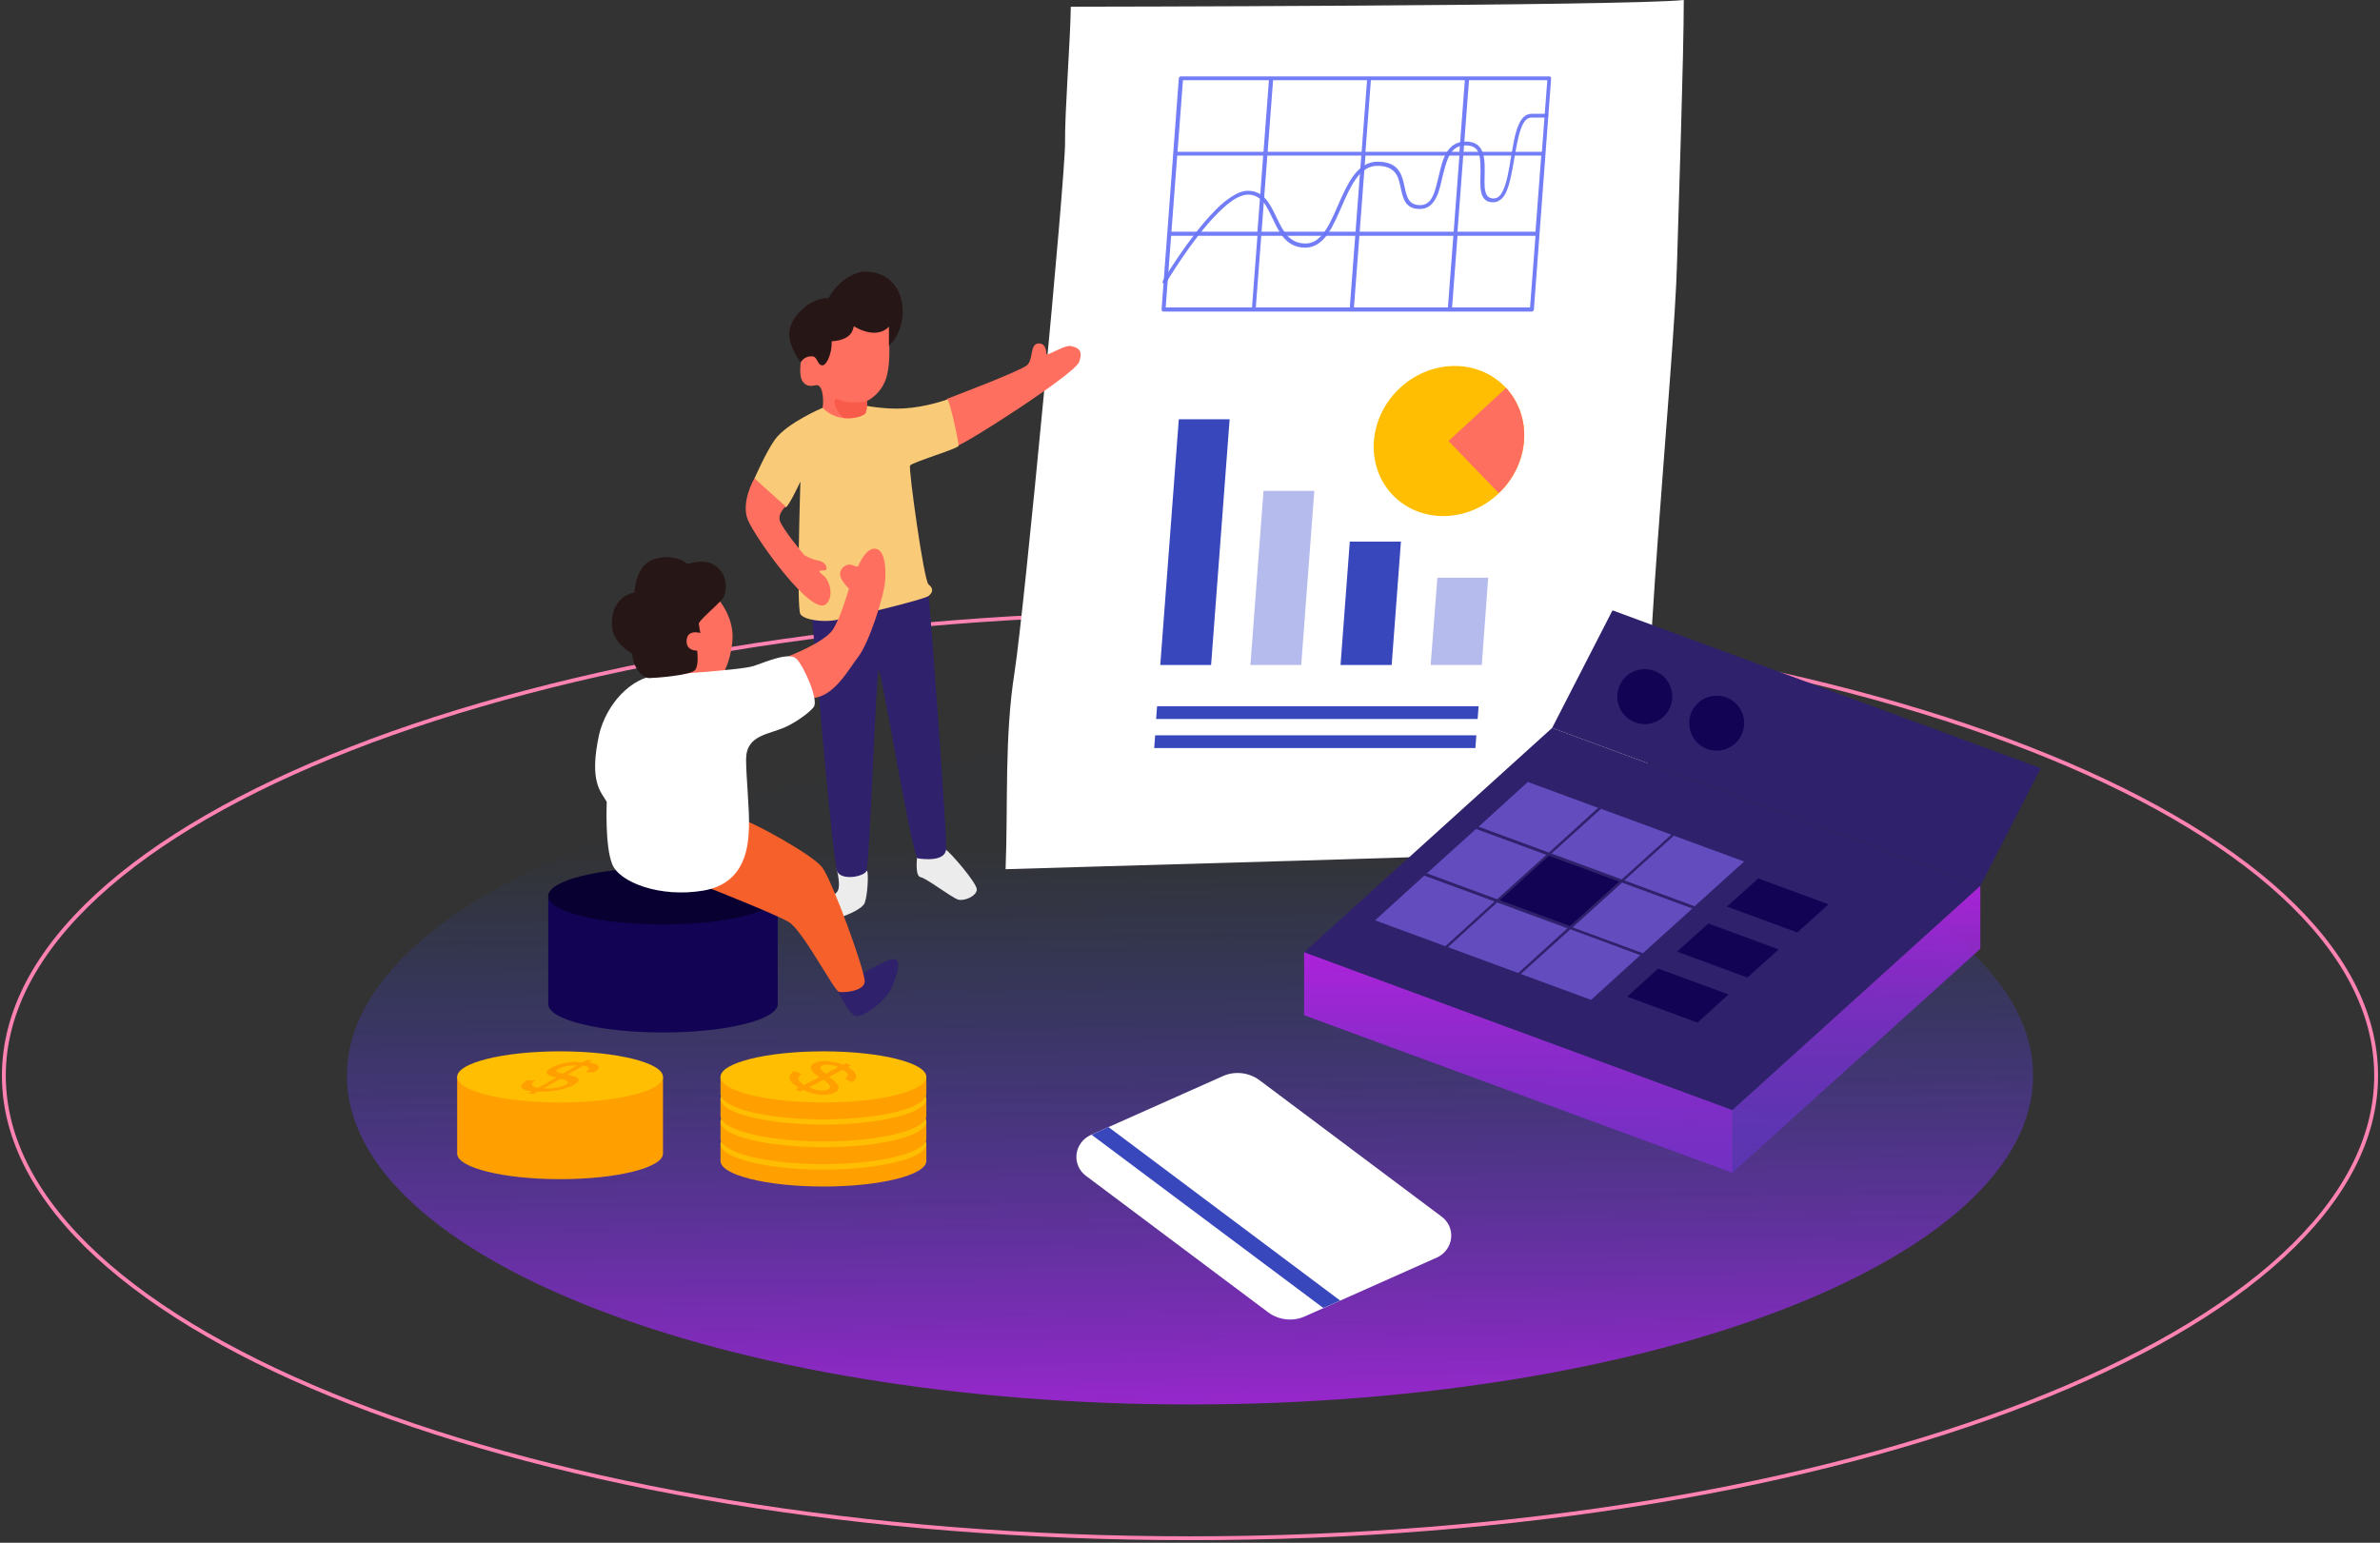 <svg width="617" height="400" viewBox="0 0 617 400" fill="none" xmlns="http://www.w3.org/2000/svg">
<rect x="0" y="0" width="617" height="400" fill="#333333" stroke="none"/>
<path d="M308.5 398.83C478.328 398.83 616 345.129 616 278.885C616 212.64 478.328 158.939 308.5 158.939C138.672 158.939 1 212.64 1 278.885C1 345.129 138.672 398.83 308.5 398.83Z" stroke="#FF83B2"/>
<path fill-rule="evenodd" clip-rule="evenodd" d="M308.5 193.628C429.211 193.628 527.067 231.799 527.067 278.884C527.067 325.97 429.211 364.141 308.5 364.141C187.789 364.141 89.933 325.97 89.933 278.884C89.933 231.799 187.789 193.628 308.5 193.628Z" fill="url(#paint0_linear_59_187)"/>
<path d="M277.596 1.74C277.513 9.942 276.021 28.916 276.104 37.118C276.187 45.901 265.582 157.919 263.013 174.323C260.362 191.143 261.356 208.376 260.694 225.361C269.725 225.03 400.467 221.55 426.98 219.976C430.294 219.81 428.057 206.802 427.809 205.393C424.329 188.326 434.106 95.281 434.769 67.857C435.183 53.109 436.508 14.582 436.508 0C422.009 1.574 277.596 1.74 277.596 1.74Z" fill="white"/>
<path fill-rule="evenodd" clip-rule="evenodd" d="M397.07 80.782H301.623C301.292 80.782 301.126 80.534 301.126 80.285L305.6 20.299C305.6 20.051 305.849 19.802 306.18 19.802H401.627C401.959 19.802 402.124 20.051 402.124 20.299L397.65 80.285C397.65 80.534 397.402 80.782 397.07 80.782ZM324.574 79.705L325.982 61.146H303.612L302.203 79.705H324.574ZM325.568 79.705L326.976 61.146H351.335L349.927 79.705H325.568ZM352.412 61.146L351.004 79.705H375.363L376.771 61.146H352.412ZM377.848 61.146H398.065L396.656 79.705H376.44L377.848 61.146ZM305.186 40.349L303.695 60.069H325.982L327.473 40.349H305.186ZM327.059 60.069L328.551 40.349H352.909L351.418 60.069H327.059ZM353.987 40.349L352.495 60.069H376.854L378.345 40.349H353.987ZM377.848 60.069L379.34 40.349H399.556L398.065 60.069H377.848ZM306.677 20.796L305.269 39.355H327.556L328.965 20.796H306.677ZM328.633 39.355L330.042 20.796H354.401L352.992 39.355H328.633ZM355.395 20.796L353.987 39.355H378.345L379.754 20.796H355.395ZM379.423 39.355L380.831 20.796H401.13L399.722 39.355H379.423Z" fill="#6A76F5" fill-opacity="0.94"/>
<path d="M400.882 29.496C401.213 29.496 401.379 29.744 401.379 29.993C401.379 30.241 401.13 30.49 400.799 30.49H396.988C395.993 30.49 395.248 31.236 394.668 32.479C393.673 34.55 393.176 37.781 392.596 41.013C392.016 44.327 391.436 47.724 390.442 49.878C389.614 51.535 388.536 52.446 387.045 52.446C386.299 52.446 385.719 52.281 385.222 51.949C384.559 51.452 384.145 50.706 383.98 49.795C383.648 48.386 383.814 46.481 383.814 44.575C383.814 43.167 383.814 41.675 383.565 40.515C383.4 39.687 383.068 38.941 382.488 38.444C381.908 37.947 381.08 37.698 379.92 37.698C377.6 37.698 376.274 39.024 375.446 40.93C374.866 42.255 374.451 43.912 374.037 45.487C373.54 47.558 373.126 49.712 372.297 51.286C371.386 53.026 370.143 54.186 368.072 54.186C364.095 54.186 363.68 51.203 363.018 48.221C362.686 46.647 362.272 45.072 360.946 44.078C360.118 43.415 358.875 43.001 357.052 43.001C354.815 43.001 353.158 44.244 351.75 46.066C350.258 48.055 349.098 50.623 347.938 53.275C346.778 55.926 345.618 58.66 344.21 60.649C342.719 62.803 340.813 64.211 338.41 64.211C333.688 64.211 331.782 60.649 330.125 57.086C329.296 55.429 328.551 53.689 327.556 52.446C326.562 51.286 325.319 50.458 323.497 50.458C322.668 50.458 321.674 50.789 320.68 51.286C319.105 52.115 317.448 53.523 315.708 55.263C308.997 61.974 302.369 73.242 302.369 73.242C302.203 73.491 301.872 73.574 301.623 73.491C301.375 73.325 301.292 73.077 301.458 72.828C301.458 72.828 308.169 61.477 314.963 54.6C316.703 52.778 318.525 51.369 320.182 50.458C321.342 49.795 322.502 49.464 323.497 49.464C325.651 49.464 327.142 50.375 328.302 51.783C329.379 53.109 330.208 54.849 331.036 56.589C332.61 59.82 334.185 63.134 338.493 63.134C340.564 63.134 342.056 61.892 343.381 60.069C344.79 58.08 345.867 55.512 347.027 52.861C348.187 50.209 349.43 47.475 350.921 45.487C352.578 43.332 354.484 41.924 357.135 41.924C359.206 41.924 360.615 42.421 361.609 43.167C363.1 44.327 363.598 46.066 364.012 47.889C364.26 48.966 364.426 50.044 364.84 51.038C365.338 52.281 366.249 53.192 368.155 53.192C369.729 53.192 370.723 52.281 371.386 50.955C372.131 49.464 372.546 47.392 373.043 45.404C373.54 43.249 374.037 41.178 375.031 39.521C376.108 37.781 377.6 36.704 380.003 36.704C384.642 36.704 384.974 40.598 384.891 44.575C384.891 46.398 384.725 48.221 385.057 49.546C385.305 50.706 385.885 51.452 387.211 51.452C388.288 51.452 389.034 50.706 389.614 49.464C390.608 47.392 391.188 44.161 391.685 40.93C392.265 37.615 392.762 34.218 393.839 32.064C394.585 30.407 395.662 29.496 397.153 29.496H400.882V29.496Z" fill="#6A76F5" fill-opacity="0.94"/>
<path d="M388.623 127.835C396.666 120.09 397.37 107.773 390.196 100.324C383.022 92.875 370.687 93.115 362.645 100.86C354.602 108.606 353.898 120.923 361.072 128.372C368.246 135.821 380.581 135.581 388.623 127.835Z" fill="#FFBE02"/>
<path d="M390.442 100.584C393.673 104.147 395.496 108.952 395.082 114.338C394.668 119.557 392.265 124.363 388.536 127.843L375.528 114.338L390.442 100.584Z" fill="#FF6F5F"/>
<path d="M305.6 108.704H318.774L313.968 172.418H300.795L305.6 108.704Z" fill="#3847BC"/>
<path d="M327.556 127.263H340.73L337.333 172.418H324.159L327.556 127.263Z" fill="#B5BCED"/>
<path d="M349.927 140.436H363.183L360.78 172.418H347.524L349.927 140.436Z" fill="#3847BC"/>
<path d="M372.628 149.799H385.802L384.145 172.418H370.889L372.628 149.799Z" fill="#B5BCED"/>
<path d="M299.966 183.106H383.317L383.068 186.42H299.718L299.966 183.106Z" fill="#3847BC"/>
<path d="M299.469 190.646H382.737L382.488 193.96H299.22L299.469 190.646Z" fill="#3847BC"/>
<path d="M402.373 188.74L513.396 229.67L449.102 287.833L338.079 246.903L402.373 188.74Z" fill="#2F216B"/>
<path fill-rule="evenodd" clip-rule="evenodd" d="M338.079 246.903L449.102 287.833V304.072L338.079 263.225V246.903Z" fill="url(#paint1_linear_59_187)"/>
<path d="M529.056 199.18L418.032 158.25L402.373 188.74L513.396 229.67L529.056 199.18Z" fill="#2F216B"/>
<path d="M426.4 187.746C430.336 187.746 433.526 184.556 433.526 180.62C433.526 176.685 430.336 173.495 426.4 173.495C422.465 173.495 419.275 176.685 419.275 180.62C419.275 184.556 422.465 187.746 426.4 187.746Z" fill="#120355"/>
<path d="M445.042 194.623C448.978 194.623 452.168 191.432 452.168 187.497C452.168 183.562 448.978 180.372 445.042 180.372C441.107 180.372 437.917 183.562 437.917 187.497C437.917 191.432 441.107 194.623 445.042 194.623Z" fill="#120355"/>
<path d="M396.076 202.742L414.304 209.453L401.544 221.053L383.317 214.342L396.076 202.742Z" fill="#624CBE"/>
<path d="M382.654 214.922L400.882 221.633L388.122 233.149L369.894 226.438L382.654 214.922Z" fill="#624CBE"/>
<path d="M369.232 227.018L387.459 233.729L374.7 245.329L356.472 238.618L369.232 227.018Z" fill="#624CBE"/>
<path d="M415.05 209.702L433.277 216.413L420.435 228.012L402.207 221.301L415.05 209.702Z" fill="#624CBE"/>
<path d="M401.544 221.881L419.772 228.592L407.013 240.109L388.785 233.398L401.544 221.881Z" fill="#120355"/>
<path d="M388.122 233.978L406.35 240.689L393.59 252.289L375.363 245.577L388.122 233.978Z" fill="#624CBE"/>
<path d="M433.94 216.662L452.168 223.373L439.326 234.972L421.098 228.261L433.94 216.662Z" fill="#624CBE"/>
<path d="M455.813 227.764L474.041 234.475L465.921 241.766L447.694 235.055L455.813 227.764Z" fill="#120355"/>
<path d="M442.888 239.446L461.116 246.157L452.996 253.449L434.769 246.737L442.888 239.446Z" fill="#120355"/>
<path d="M429.88 251.129L448.108 257.84L440.071 265.131L421.843 258.42L429.88 251.129Z" fill="#120355"/>
<path d="M420.518 228.841L438.746 235.552L425.903 247.152L407.676 240.44L420.518 228.841Z" fill="#624CBE"/>
<path d="M407.096 240.938L425.24 247.649L412.481 259.248L394.253 252.537L407.096 240.938Z" fill="#624CBE"/>
<path fill-rule="evenodd" clip-rule="evenodd" d="M449.102 287.833L513.397 229.67V245.992L449.102 304.072V287.833Z" fill="url(#paint2_linear_59_187)"/>
<path d="M326.479 280.044C323.745 278.056 320.182 277.642 317.117 278.967C309.08 282.53 293.089 289.655 282.733 294.295C280.744 295.207 279.336 297.112 279.087 299.266C278.838 301.421 279.75 303.575 281.573 304.9L328.799 340.279C331.533 342.267 335.096 342.682 338.161 341.356C346.198 337.793 362.189 330.668 372.546 326.028C374.534 325.117 375.943 323.211 376.191 321.057C376.44 318.903 375.528 316.748 373.706 315.423L326.479 280.044Z" fill="white"/>
<path d="M282.981 294.212L287.372 292.224L347.441 337.213L343.05 339.119L282.981 294.212Z" fill="#3847BC"/>
<path d="M186.788 296.615H240.146V301.006C240.146 304.652 228.215 307.635 213.467 307.635C198.719 307.635 186.788 304.652 186.788 301.006V296.615H186.788Z" fill="#FFA000"/>
<path d="M213.467 303.243C228.201 303.243 240.146 300.276 240.146 296.615C240.146 292.954 228.201 289.987 213.467 289.987C198.733 289.987 186.788 292.954 186.788 296.615C186.788 300.276 198.733 303.243 213.467 303.243Z" fill="#FFBE02"/>
<path d="M186.788 290.815H240.146V295.207C240.146 298.852 228.215 301.835 213.467 301.835C198.719 301.835 186.788 298.852 186.788 295.207V290.815H186.788Z" fill="#FFA000"/>
<path d="M213.467 297.444C228.201 297.444 240.146 294.476 240.146 290.815C240.146 287.155 228.201 284.187 213.467 284.187C198.733 284.187 186.788 287.155 186.788 290.815C186.788 294.476 198.733 297.444 213.467 297.444Z" fill="#FFBE02"/>
<path d="M186.788 284.933H240.146V289.324C240.146 292.97 228.215 295.952 213.467 295.952C198.719 295.952 186.788 292.97 186.788 289.324V284.933H186.788Z" fill="#FFA000"/>
<path d="M213.467 291.561C228.201 291.561 240.146 288.593 240.146 284.933C240.146 281.272 228.201 278.305 213.467 278.305C198.733 278.305 186.788 281.272 186.788 284.933C186.788 288.593 198.733 291.561 213.467 291.561Z" fill="#FFBE02"/>
<path d="M186.788 279.216H240.146V283.607C240.146 287.253 228.215 290.235 213.467 290.235C198.719 290.235 186.788 287.253 186.788 283.607V279.216H186.788Z" fill="#FFA000"/>
<path d="M213.467 285.844C228.201 285.844 240.146 282.877 240.146 279.216C240.146 275.555 228.201 272.588 213.467 272.588C198.733 272.588 186.788 275.555 186.788 279.216C186.788 282.877 198.733 285.844 213.467 285.844Z" fill="#FFBE02"/>
<path d="M142.13 232.321H201.619V260.325C201.619 264.385 188.28 267.699 171.875 267.699C155.47 267.699 142.13 264.385 142.13 260.325V232.321Z" fill="#120355"/>
<path d="M118.517 279.216H171.875V299.101C171.875 302.746 159.944 305.729 145.196 305.729C130.448 305.729 118.517 302.746 118.517 299.101V279.216H118.517Z" fill="#FFA000"/>
<path d="M145.196 285.844C159.93 285.844 171.875 282.877 171.875 279.216C171.875 275.555 159.93 272.588 145.196 272.588C130.462 272.588 118.517 275.555 118.517 279.216C118.517 282.877 130.462 285.844 145.196 285.844Z" fill="#FFBE02"/>
<path fill-rule="evenodd" clip-rule="evenodd" d="M151.161 275.405L152.156 274.825L153.647 274.908L152.653 275.488C153.398 275.57 154.061 275.736 154.476 275.902C155.056 276.15 155.304 276.482 155.221 276.813C155.138 277.227 154.724 277.559 153.978 278.056L151.824 277.973C152.57 277.476 152.819 277.145 152.57 276.813C152.404 276.565 151.907 276.399 151.161 276.316L147.102 278.636C147.839 278.806 148.422 278.976 148.822 279.093C149.006 279.147 149.151 279.19 149.256 279.216C149.836 279.464 150.084 279.796 150.002 280.127C149.919 280.459 149.504 280.79 148.842 281.204C148.179 281.619 147.267 281.95 146.19 282.281C145.113 282.613 143.953 282.779 142.71 282.944L142.59 282.953H142.59C141.476 283.033 140.436 283.107 139.396 283.027L138.402 283.607L136.911 283.524L137.905 282.944C137.076 282.861 136.414 282.696 135.916 282.53C135.254 282.281 135.005 281.95 135.171 281.453C135.336 281.039 135.751 280.542 136.662 280.044L138.816 280.127C138.236 280.542 137.988 280.79 137.905 281.122C137.822 281.37 138.071 281.619 138.485 281.784C138.531 281.8 138.58 281.818 138.633 281.838C138.863 281.923 139.157 282.033 139.562 282.033L144.202 279.382C143.208 279.133 142.545 278.967 142.213 278.719C141.799 278.47 141.633 278.222 141.716 277.89C141.788 277.604 142.108 277.379 142.568 277.055C142.64 277.005 142.715 276.952 142.793 276.896C143.456 276.565 144.285 276.233 145.279 275.902C146.273 275.653 147.433 275.405 148.593 275.322C149.422 275.405 150.333 275.405 151.161 275.405ZM145.279 279.713L140.888 282.199H142.876C143.705 282.116 144.367 282.033 145.03 281.867C145.693 281.701 146.19 281.536 146.605 281.287C147.019 281.039 147.184 280.873 147.267 280.624C147.267 280.459 147.019 280.21 146.605 280.044C146.451 279.993 146.234 279.942 145.934 279.871L145.934 279.871L145.934 279.871C145.749 279.827 145.532 279.776 145.279 279.713ZM147.019 276.399C147.847 276.233 148.676 276.233 149.67 276.233L145.859 278.387C144.865 278.139 144.367 277.973 144.285 277.807C144.119 277.642 144.285 277.393 144.782 277.145C145.279 276.813 146.025 276.565 147.019 276.399Z" fill="#FFA000"/>
<path fill-rule="evenodd" clip-rule="evenodd" d="M218.562 276.062L219.396 275.635L220.622 276.256L219.789 276.683C220.41 277.079 220.987 277.447 221.359 277.843C221.828 278.381 222.083 278.863 221.963 279.345C221.843 279.828 221.509 280.254 220.872 280.567L219.085 279.748C219.713 279.35 219.922 278.924 219.711 278.471C219.554 278.13 219.182 277.734 218.48 277.367L214.948 279.189C215.888 279.868 216.482 280.406 216.765 280.745C217.233 281.283 217.488 281.765 217.405 282.191C217.321 282.616 216.979 282.957 216.387 283.299C215.831 283.584 215.017 283.784 214.106 283.842C213.195 283.901 212.187 283.818 211.082 283.593C210.102 283.368 209.194 283.029 208.278 282.606L207.444 283.033L206.218 282.411L207.051 281.984L207.051 281.984C206.341 281.532 205.764 281.164 205.348 280.739C204.835 280.173 204.616 279.635 204.728 279.067C204.84 278.5 205.254 278.045 205.971 277.703L207.795 278.466C207.328 278.807 207.066 279.119 206.974 279.46C206.882 279.8 207.084 280.169 207.5 280.593C207.73 280.82 208.005 281.075 208.405 281.329L212.376 279.307C211.48 278.657 210.93 278.147 210.692 277.836C210.312 277.354 210.19 276.958 210.238 276.589C210.33 276.248 210.628 275.879 211.147 275.651C211.703 275.366 212.437 275.195 213.303 275.108C214.17 275.021 215.097 275.133 216.122 275.386C217.085 275.441 217.824 275.751 218.562 276.062ZM213.522 279.958L209.793 281.894C210.362 282.176 210.922 282.374 211.519 282.514C212.205 282.712 212.838 282.795 213.374 282.738C213.955 282.708 214.366 282.651 214.68 282.451C215.038 282.281 215.183 282.053 215.203 281.826C215.222 281.599 215.02 281.231 214.612 280.891C214.426 280.693 214.063 280.382 213.522 279.958ZM215.018 276.04C215.732 276.096 216.462 276.321 217.289 276.688L214.035 278.368C213.228 277.774 212.767 277.321 212.698 277.038C212.585 276.726 212.729 276.499 213.124 276.271C213.563 276.072 214.18 275.985 215.018 276.04Z" fill="#FFA000"/>
<path d="M171.875 239.695C188.302 239.695 201.619 236.393 201.619 232.321C201.619 228.248 188.302 224.947 171.875 224.947C155.447 224.947 142.13 228.248 142.13 232.321C142.13 236.393 155.447 239.695 171.875 239.695Z" fill="#090032"/>
<path d="M216.864 225.195C216.864 225.195 218.273 230.167 216.864 231.409C215.456 232.735 210.733 237.375 212.639 238.452C214.544 239.446 223.244 236.381 224.155 234.144C224.984 231.907 225.149 226.521 224.818 225.858C224.321 225.278 216.864 225.195 216.864 225.195Z" fill="#ECECEC"/>
<path d="M237.743 222.378C237.743 222.378 237.163 227.184 238.655 227.433C240.146 227.681 246.608 232.652 248.348 233.232C250.005 233.729 253.154 232.321 253.237 230.664C253.32 229.007 246.36 220.97 245.2 220.307C244.123 219.479 237.743 222.378 237.743 222.378Z" fill="#ECECEC"/>
<path d="M210.567 160.653C210.567 160.653 215.87 223.538 217.03 225.941C218.19 228.344 223.658 227.35 224.57 225.941C225.481 224.533 227.055 174.406 227.801 173.744C228.464 173.081 236.418 222.213 237.909 222.544C239.4 222.793 245.034 223.456 245.283 220.141C245.531 216.827 241.223 158.333 240.726 154.439C240.229 150.545 219.267 148.97 219.267 148.97L210.567 160.653Z" fill="#2F216B"/>
<path d="M245.531 103.401C245.531 103.401 264.588 96.193 266.245 94.701C267.902 93.21 266.99 89.316 269.062 89.067C271.133 88.819 271.216 91.139 271.299 91.802C271.382 92.464 276.021 89.316 277.679 89.73C279.336 90.144 280.91 90.641 279.75 93.873C278.507 97.104 249.591 115.58 248.266 115.498C246.94 115.332 245.531 103.401 245.531 103.401Z" fill="#FF6F5F"/>
<path d="M213.301 105.721C213.301 105.721 204.022 109.615 200.873 114.006C198.636 117.072 195.571 124.114 195.571 124.114C195.571 124.114 202.945 131.903 203.773 131.488C204.602 131.074 207.502 124.86 207.502 124.86C207.502 124.86 206.425 157.67 207.502 159.244C208.579 160.818 213.467 161.315 216.367 160.818C219.267 160.321 239.483 155.516 240.726 154.522C241.969 153.444 241.969 152.533 240.726 151.539C239.483 150.545 235.506 121.463 235.92 120.717C236.335 119.889 248.431 116.326 248.514 115.58C248.597 114.835 246.111 103.152 245.531 103.567C245.2 103.732 239.98 105.555 234.429 105.887C229.292 106.218 223.741 105.058 223.741 105.058L213.301 105.721Z" fill="#F9CA78"/>
<path d="M195.571 124.032C195.571 124.032 191.925 130.246 193.914 134.885C195.902 139.608 210.567 160.156 214.213 156.593C216.284 154.522 215.041 150.379 213.467 149.219C210.899 147.23 213.881 148.308 214.213 147.645C214.544 146.899 213.799 145.656 212.059 145.325C210.236 144.993 208.496 143.916 208.496 143.916C208.496 143.916 202.448 136.708 202.116 134.802C201.785 132.897 203.69 131.323 203.69 131.323L195.571 124.032Z" fill="#FF6F5F"/>
<path d="M207.585 93.956C207.585 93.956 207.087 97.353 207.999 98.761C209.242 100.75 211.23 99.838 211.727 99.838C213.716 99.921 213.467 105.307 213.219 105.721C217.61 110.195 223.824 108.041 224.321 107.129C224.818 106.218 224.735 103.981 224.735 103.981C224.735 103.981 228.795 102.158 229.955 97.27C230.784 93.79 230.535 89.647 230.535 89.647L231.115 83.848L225.398 83.185C219.267 82.77 211.893 86.333 208.745 89.647C207.253 91.139 207.585 93.956 207.585 93.956Z" fill="#FF6F5F"/>
<path d="M218.687 108.372C216.201 106.218 215.456 102.49 217.61 103.65C219.847 104.892 224.818 104.064 224.818 104.064C224.818 104.312 224.818 106.301 224.404 107.129C224.072 107.709 221.587 108.704 218.687 108.372Z" fill="#F95B4A"/>
<path d="M213.384 94.701C214.296 94.536 215.704 91.719 215.621 88.487C220.593 88.156 221.09 85.753 221.338 84.593C227.718 88.322 230.452 84.676 230.452 84.676V89.647C236.169 84.428 235.589 70.757 224.487 70.425C221.173 70.343 216.947 73.242 214.793 77.302C209.739 77.136 204.602 82.522 204.602 86.499C204.602 90.227 207.585 93.956 207.585 93.956C207.585 93.956 208.413 92.299 210.484 92.382C212.059 92.382 211.81 94.95 213.384 94.701Z" fill="#261616"/>
<path d="M217.196 256.928C217.196 256.928 220.013 262.811 221.752 263.391C223.492 263.971 229.209 259.994 230.949 256.431C232.689 252.869 234.18 247.814 230.949 248.809C227.718 249.803 223.161 252.703 223.161 252.703L217.196 256.928Z" fill="#2F216B"/>
<path d="M186.126 155.267C186.126 155.267 190.517 160.073 189.854 166.37C189.191 172.666 186.871 176.063 185.546 177.223C184.22 178.3 175.935 173.826 175.935 173.826L174.609 166.37L177.094 160.073L186.126 155.267Z" fill="#FF6F5F"/>
<path d="M184.303 230.415C184.303 230.415 200.873 236.961 204.436 239.032C208.082 241.103 216.201 256.928 217.527 257.177C218.853 257.425 223.99 257.011 224.155 254.526C224.404 252.04 215.704 228.178 213.136 224.864C210.567 221.55 195.322 213.265 193.085 212.767C190.931 212.436 184.303 230.415 184.303 230.415Z" fill="#F6612B"/>
<path d="M204.353 170.181C204.353 170.181 213.633 166.618 215.87 163.304C218.024 159.99 220.095 152.616 220.095 152.616C220.095 152.616 217.61 150.296 217.776 148.722C217.858 147.148 219.681 145.905 221.09 146.568C222.581 147.23 222.581 146.568 222.581 146.568C222.581 146.568 224.321 142.259 226.724 142.259C229.126 142.259 229.789 146.319 229.458 150.545C229.209 154.77 225.149 166.867 222.581 170.181C220.013 173.495 216.45 180.289 211.064 180.952C205.596 181.615 204.353 170.181 204.353 170.181Z" fill="#FF6F5F"/>
<path d="M170.383 175.069C170.383 175.069 191.925 173.826 195.405 172.666C198.885 171.506 204.602 168.938 206.507 170.844C208.413 172.749 212.224 181.366 210.982 183.272C210.402 184.1 207.916 186.337 204.188 188.243C199.465 190.563 193.417 190.314 193.417 196.942C193.417 201.334 194.328 209.95 194.162 214.507C193.997 219.064 193.499 229.007 182.314 230.912C171.129 232.818 160.524 228.758 158.701 224.036C156.795 219.313 157.293 208.293 157.293 207.879C155.801 205.311 152.653 202.742 155.304 190.48C157.21 182.526 163.589 175.649 170.383 175.069Z" fill="white"/>
<path d="M164.501 153.61C164.501 153.61 164.667 146.733 169.306 145.076C173.946 143.419 177.675 145.573 177.923 146.071C178.254 146.568 182.149 144.496 185.297 146.568C188.943 148.97 188.528 153.693 187.285 155.267C186.043 156.841 181.071 160.984 181.154 161.73C181.237 162.476 181.569 164.133 181.569 164.133C181.569 164.133 178.254 163.055 178.006 165.955C177.757 168.855 180.74 168.69 180.74 168.69C180.74 168.69 181.237 172.252 180.243 173.661C179.249 175.152 169.306 175.815 168.312 175.815C166.572 175.815 164.004 172.998 163.921 169.518C163.921 169.269 158.618 167.032 158.618 161.647C158.618 154.356 164.501 153.61 164.501 153.61Z" fill="#261616"/>
<defs>
<linearGradient id="paint0_linear_59_187" x1="108.824" y1="385.559" x2="107.185" y2="221.293" gradientUnits="userSpaceOnUse">
<stop stop-color="#B620E0"/>
<stop offset="1" stop-color="#244ADC" stop-opacity="0.01"/>
</linearGradient>
<linearGradient id="paint1_linear_59_187" x1="219.825" y1="239.722" x2="219.1" y2="421.499" gradientUnits="userSpaceOnUse">
<stop stop-color="#B620E0"/>
<stop offset="1" stop-color="#244ADC" stop-opacity="0.01"/>
</linearGradient>
<linearGradient id="paint2_linear_59_187" x1="418.627" y1="220.324" x2="416.506" y2="368.917" gradientUnits="userSpaceOnUse">
<stop stop-color="#B620E0"/>
<stop offset="1" stop-color="#244ADC" stop-opacity="0.01"/>
</linearGradient>
</defs>
</svg>

